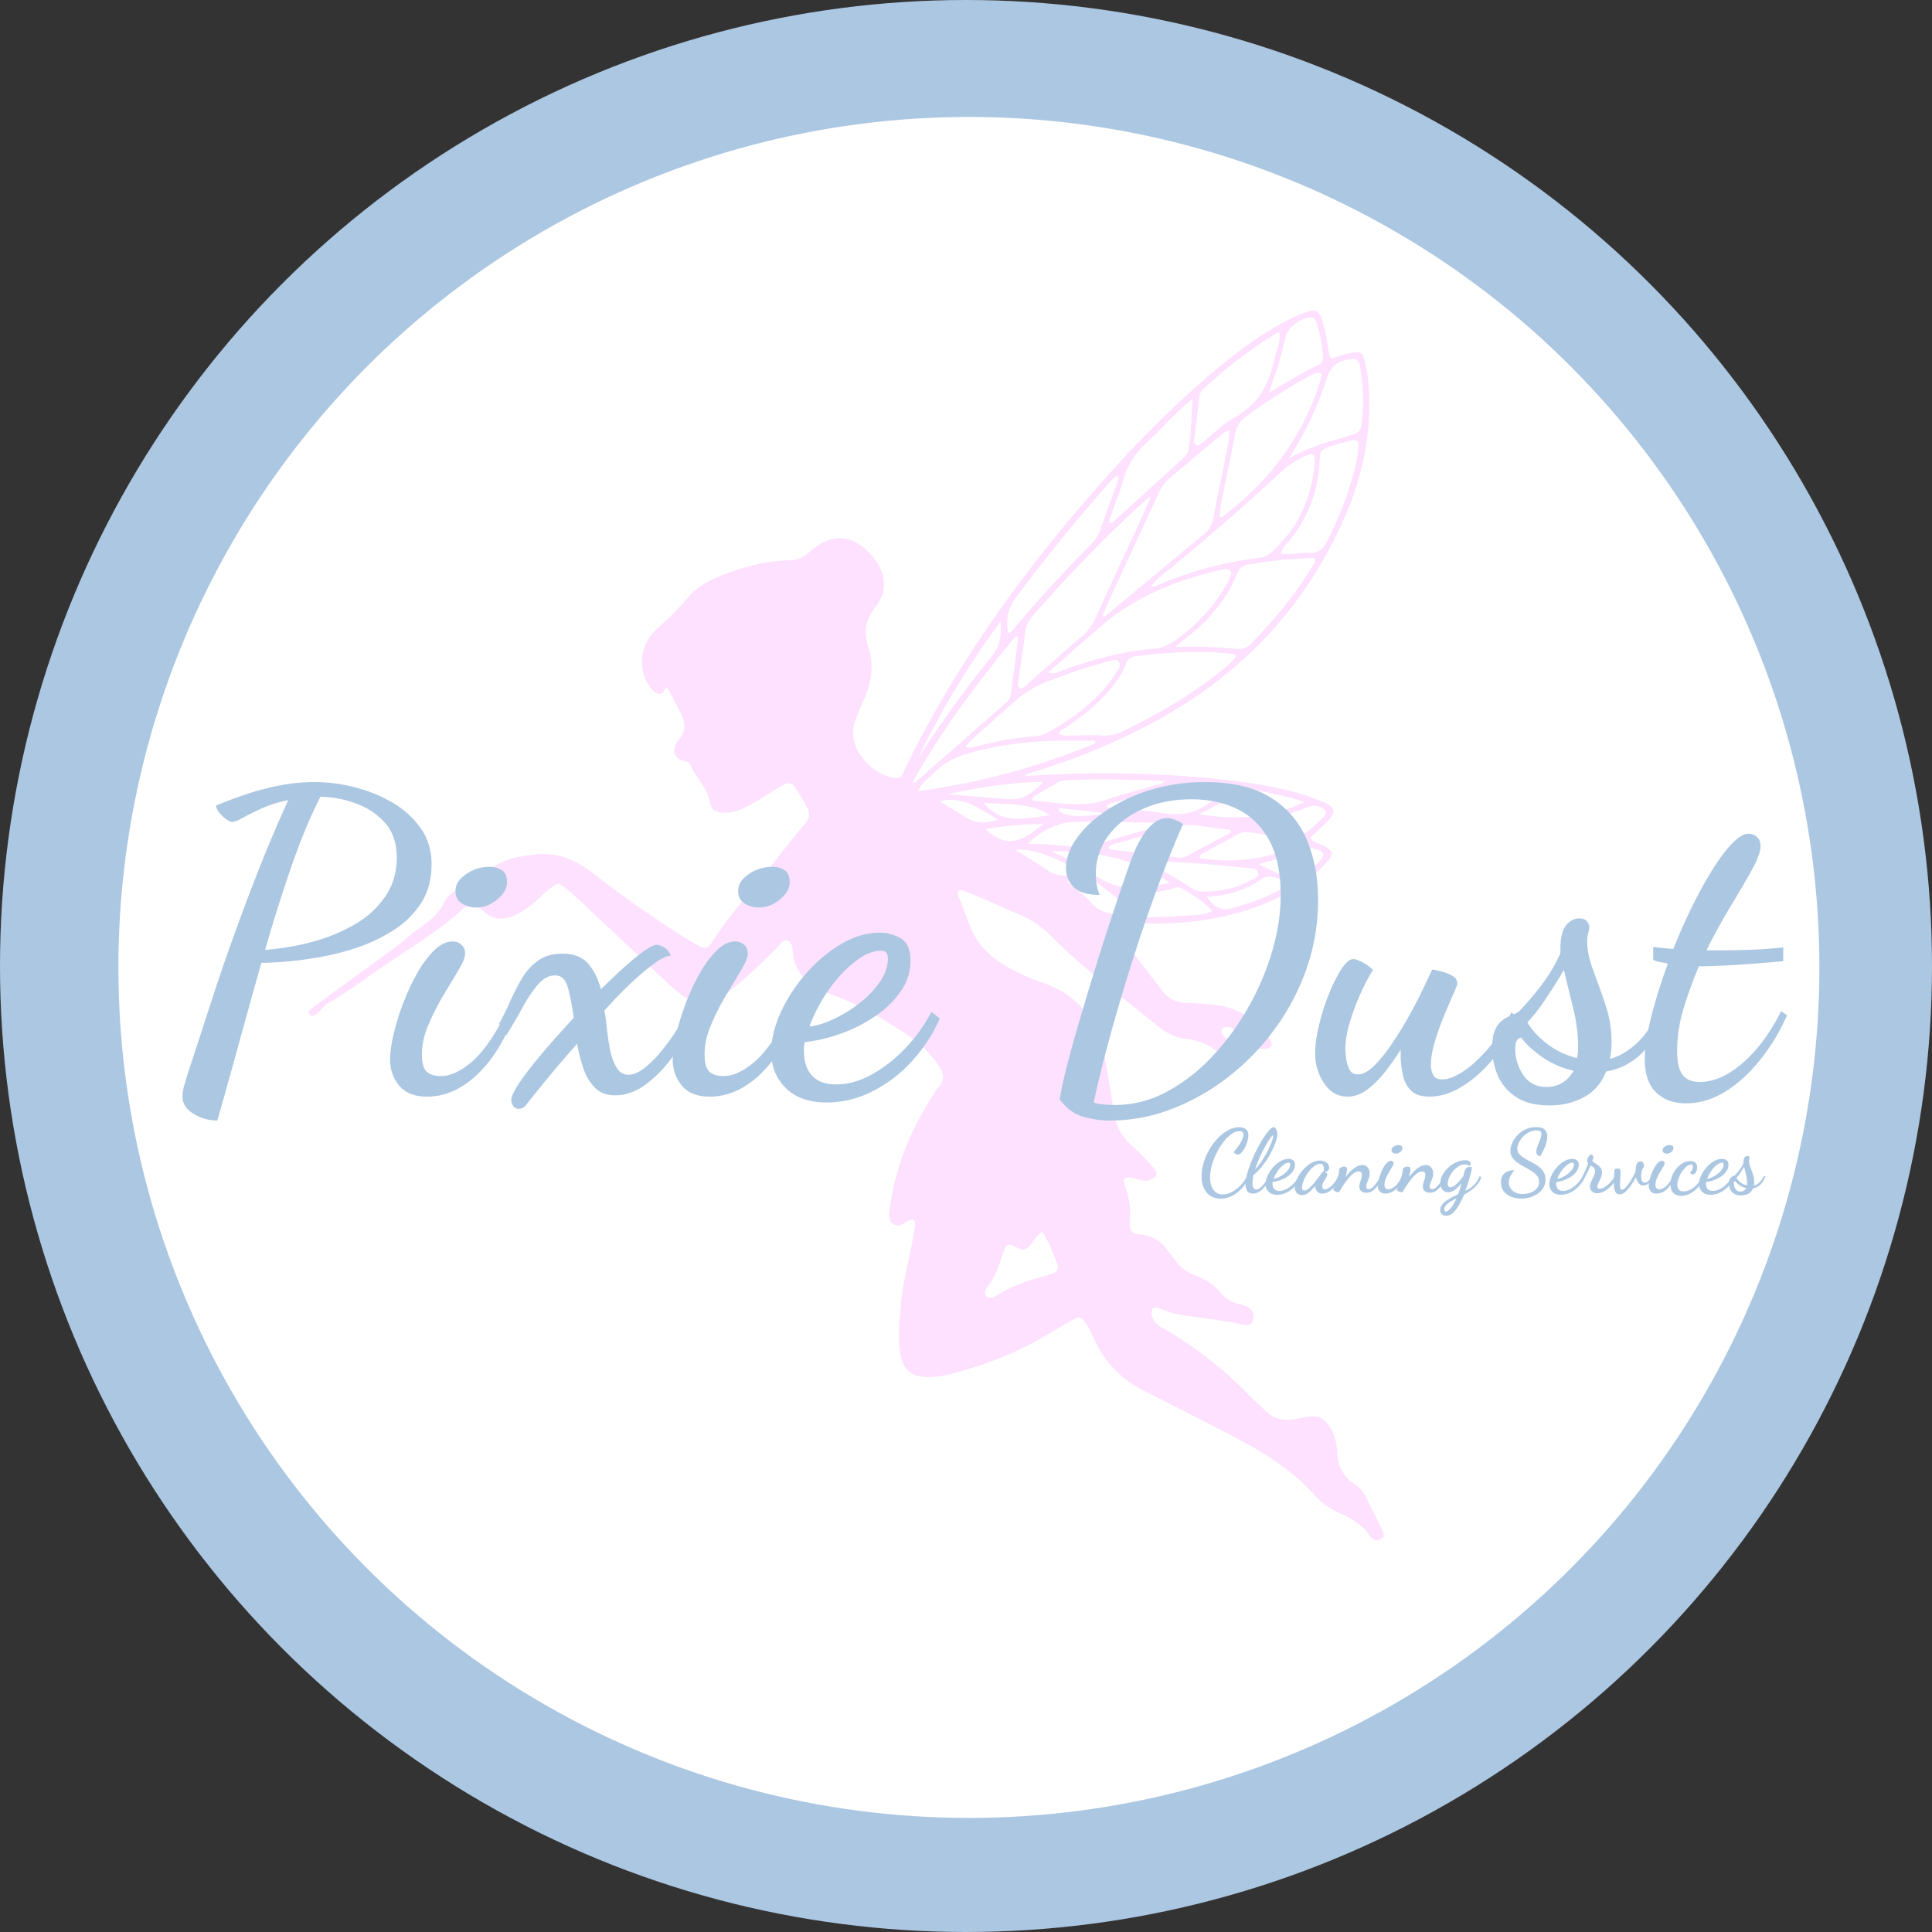 <svg id="Layer_7" data-name="Layer 7" xmlns="http://www.w3.org/2000/svg" viewBox="0 0 1852 1852"><rect x="0" y="0" width="1852" height="1852" fill="#333333" stroke="none"/><defs><style>.cls-1{fill:#acc7e2;}.cls-2{fill:#fff;}.cls-3{fill:#fde1ff;}</style></defs><circle class="cls-1" cx="926" cy="926" r="926"/><circle class="cls-2" cx="928.77" cy="927.38" r="815.27"/><path class="cls-3" d="M1411.31,1587.14c-4.86-10.24-10.08-20.32-15-30.57-2.49-5.28-5.74-9.72-10.7-12.89-11.09-7.1-16.51-17.24-17.14-30.43-.39-8.1-2.14-16.11-6.34-23.28-6-10.16-11.58-12.84-23.08-11-4,.63-8,1.55-12,2.19-9.72,1.63-18.54-.08-26-7-5.62-5.27-11.59-10.19-16.91-15.73a367.77,367.77,0,0,0-84.18-65.36c-4.43-2.51-7.82-5.76-9.13-10.81-.62-2.42-.86-5,.87-7,2-2.18,4.41-1,6.73-.19,4.94,1.79,9.81,4.15,14.92,5.07,21.13,3.82,42.63,5.36,63.62,10.22,4.3,1,9.35,1.36,10.81-4.69,1.28-5.32-.48-9.7-5.51-12.22a34,34,0,0,0-8-2.86,29.86,29.86,0,0,1-17.45-10.42c-6.89-8.59-15.82-13.74-25.84-17.44a38.21,38.21,0,0,1-17.92-14c-3.09-4.26-6.33-8.44-9.73-12.44-5.69-6.7-12.41-11.11-21.7-11.9-10.38-.87-12.82-3.77-11.94-14.14a71.6,71.6,0,0,0-4.23-31c-3.35-9.21-1.43-11.12,8-9.12,5.09,1.09,10,3.56,15.45,1.59,6.76-2.43,8.21-6.22,3.37-11.63a238,238,0,0,0-21.24-21.71c-10-8.77-15.19-19.53-17-32.53-2.38-16.86-5.25-33.64-8.15-50.41-6.18-35.68-25-60.56-60.11-72.83-15.22-5.32-30.12-12-43.46-21.56-11.54-8.24-20.36-18.46-25.48-31.74-3.51-9.07-7.09-18.12-10.46-27.25-.89-2.44-3.09-5-.42-8,2.48-.49,4.59.85,6.82,1.66,17.18,6.23,33.53,14.38,50.32,21.5a92.78,92.78,0,0,1,30.26,20c32,32.5,68.87,59.09,104,87.84,7.39,6,15.75,10.17,25.2,11.31,11.58,1.39,22.1,4.82,31,12.54a13.07,13.07,0,0,0,10,3.52c2.47-.24,5-.84,6.27-3.14,1.55-2.65-.45-4.58-2-6.39-2.89-3.39-5.9-6.69-8.85-10-1.39-1.55-2.6-3.31-1.23-5.41,1.55-2.26,4-2.78,6.47-2.39,4.64.7,6.41,4.69,8.38,8.14,5.46,9.52,14,13.07,24.45,13,8.49,0,10.81-3.5,5.8-10.45-13.13-18.11-30.39-30-53.29-32.06-9.27-.84-18.59-1.32-27.9-1.92a27.36,27.36,0,0,1-20.75-11.13q-25.2-32.73-50.29-65.57c-.14-.19.17-.77.37-1.54,16.38.77,32.77,2.8,49.31,2.4,38.54-.93,75.77-7.6,110.75-24.44,18.44-8.86,35.15-20.25,48.58-35.87,5.5-6.38,4.63-8.92-2.49-13.37-4.63-2.88-10.81-3.19-14.86-8.44,4.51-4.12,8.79-7.73,12.76-11.69,14-13.9,13.38-17.48-4.92-24.66-20.08-7.87-41.13-12.41-62.37-15.7-22.4-3.47-45-5.7-67.67-7.25a1057.27,1057.27,0,0,0-136-.72c-4.63.27-9.32.39-14.41.61,1.4-2.37,3.09-2.39,4.63-2.84a640.25,640.25,0,0,0,115.78-47.3c85-45.18,148-111,186.25-199.59,16.22-37.66,24.62-77.11,22.52-118.41a157.59,157.59,0,0,0-3.58-27.69c-2.5-10.66-4.4-11.86-15.31-9.27-5.82,1.39-11.53,3.32-17.23,5-2.24-2.94-2.32-5.79-2.77-8.57-1.23-7.19-2.32-14.43-4.1-21.48-4.53-17.81-6.57-18.84-23.17-12.11a160.74,160.74,0,0,0-16.42,7.89c-28,15.18-52.75,34.82-76.62,55.61-46.89,40.86-88.81,86.49-128.7,134.12C1065,674.87,1023,733,987.14,795.38c-12.13,21.09-23.7,42.47-34,64.52-1.78,3.82-3.18,7.19-8.64,6.61-20.35-2.13-48-28.26-38.19-54.72q3.57-9.69,7.84-19.1c7.49-16.45,10.61-33.84,5-50.91-5-15.3-3-26.83,7-39.71,11.64-15.13,9.66-31.36-1.71-46-18.34-23.6-40.25-25.88-62.46-5.81-5.53,5-11,7.39-18.37,7.53-20.48.39-40.16,5.25-59.28,12.25-14.55,5.34-28.85,11.86-38.92,24-9.35,11.32-19.91,21.19-30.69,31-14.58,13.32-16.88,37.32-5.74,53.36,2.32,3.34,4.91,6.45,9.22,7.44,4.49,1,4.29-5.22,8.25-5.73,4.52,8.67,8.9,16.89,13.13,25.2s4.47,16.31-1.94,23.8a21.9,21.9,0,0,0-2.67,4.06c-4.28,7.92-2.65,13,5.46,16.46,3,1.24,7,1.1,8.27,4.43,4.51,12.2,15.45,20.85,18,34.2,1.81,9.46,6,11.79,15.68,11.41,8.73-.35,16.65-3.52,24.06-7.82,9.47-5.48,18.63-11.5,28.08-17,8.81-5.1,10.44-4.81,15.95,3.2,3.66,5.33,6.55,11.18,9.82,16.77s2.32,10.44-2,15.44c-8.21,9.51-16,19.36-23.77,29.27C814.77,964.81,793.41,988.73,775,1015c-11.38,16.27-8.5,18.91-29,6.31a1016.35,1016.35,0,0,1-89.7-62.63c-17.6-13.64-35-21.68-57.86-18.76-13.13,1.68-25.59,3.31-36.88,10.49s-22.73,14.1-34,21.35c-5.45,3.52-11.82,7-14.48,12.73-6.17,13.13-17,20.76-28.2,28.73-6.18,4.4-11.58,10-17.86,14.56-26,18.74-51.79,37.67-77.65,56.54a52.8,52.8,0,0,0-4.75,3.81c-1.46,1.37-3.2,3-1.31,5.09,1.59,1.74,3.86,1.38,5.57.24a44.9,44.9,0,0,0,5.32-4.85c2.36-2.21,4.34-5.07,7.08-6.55,17.88-9.73,33.81-22.32,50.57-33.7,26.92-18.37,55.18-35.13,79.6-57.23,4.29-3.86,8.65-3.86,13.27-.85a41.26,41.26,0,0,1,5.9,4.28c9.42,8.84,19.81,8,30.46,3a74.49,74.49,0,0,0,19-13c4.16-3.86,8.35-7.72,12.74-11.28,8.58-7,8.88-7,17.42.09,3.74,3.09,7.45,6.26,11,9.58q38.14,35.76,76.23,71.61c8,7.5,15.84,15.13,24.77,21.52,11.58,8.27,23.33,8.38,35.13.63,4.06-2.67,7.93-5.63,11.78-8.61,14.77-11.46,27.71-24.93,41.21-37.8,3.34-3.19,6-9.49,11.12-7.92,4.93,1.54,4.72,8,5.26,12.72,1.84,16.15,11.52,26.32,25,33.65a86.19,86.19,0,0,0,12.2,5.4c23.51,8.29,44.79,21,65.72,34.07,14.52,9.08,27.56,19.92,37,34.61,4.39,6.82,6.06,13-.15,19.69-2.72,2.93-4.64,6.63-6.83,10-21,32.91-35.16,68.39-40.23,107.28-.68,5.22-1.73,11,3.64,14.36,4.4,2.8,8.54.19,12.36-2.32a16.81,16.81,0,0,1,2.07-1.26c4.26-2,6.46,0,6.18,4.11-.3,4.81-1.43,9.58-2.26,14.36-3.61,20.76-9.58,41.12-11.24,62.18-1.23,15.7-3.35,31.5-.67,47.27,2.62,15.36,11.31,22.32,26.92,22.28a86.89,86.89,0,0,0,21.63-3c31.93-8.34,62.55-19.92,91-36.83,8.37-5,16.67-10,25.2-14.72,7.33-4,9.33-3.46,13.72,3.79a170,170,0,0,1,8.35,16.22c10,21.39,25.8,37.06,46.81,47.64q34.2,17.25,68.25,34.75c34.66,17.8,69.18,35.76,95.7,65.6a65.13,65.13,0,0,0,22.46,16.41c12.09,5.28,23.11,11.73,30.65,23,2.71,4,6.65,4.63,10.61,2C1414.72,1593.34,1412.66,1589.93,1411.31,1587.14Zm-380-671.81c19.2-2.88,36.5-4.7,55.31-4.78-21.7,17.93-35,23.43-55.31,4.78Zm83-6.58c25.48-1,50.88.17,76.31.57,2.32,0,4.83-.46,6.79,1.54-1.33,3.23-4.63,3-7.09,3.73-19.37,5.75-38.8,11.32-58.21,16.89-2.32.67-4.77,1.61-7.1,1.45-17.22-1.15-34.35-3.35-52.87-3.4C1083.51,917.25,1100.83,909.23,1114.33,908.75Zm-12.6-13.29c8.57.84,17.14,1.55,25.7,2.57,8.39,1,16.77,2.16,25.16,3.26-16.83-1.09-34.76,6.11-51-3,.07-1,.13-1.92.19-2.88Zm78.87,49.59c12.58-.14,24.85,1.8,37.22,2.37,21,1,42,3.09,62.91,5.15,4.43.44,11.34-.51,12,5.41.48,4.58-6,5.78-9.79,7.81-12.77,6.86-26.62,9.43-41,9.57-4.48,0-8.92-.41-12.81-3A338.74,338.74,0,0,0,1180.6,945.05ZM1208,966.91c-24.87,5.76-49.3,9.46-71.82-7.37-12.36-9.22-26.36-15.68-41.53-22.78,41.44-.34,79.52,6.47,113.35,30.18Zm28.73-23.57c-.4-4.3,3.09-4.68,5.22-5.87,9.83-5.56,19.79-10.89,29.72-16.28,2.85-1.55,5.77-3.09,9.11-2.85,17.77,1.22,34.76,5.81,51.61,12-30.8,14.14-62.56,18.24-95.66,13Zm-13.77-1.54c-3,1.54-6.34,1-9.56.66q-30.12-3.56-60.24-7.16c-1.49-.18-3.26-.18-3.86-2.32,1.84-3.09,5.4-3.09,8.29-3.93,16.28-4.82,32.71-9.17,48.91-14.26a66.35,66.35,0,0,1,31.09-2.38c9.38,1.55,18.84,2.53,28.27,3.77l.51,2.64c-14.45,7.74-28.89,15.47-43.41,23Zm-193.49-51.5c22.07,1.75,44.11-.71,63.63,11.87-21.89,2.41-44.65,10.57-63.63-11.81Zm62.66,65.36c-10.39-6.82-21-13.31-32.18-20.36,14.34-2.37,47.31,9.75,61.41,22.33-10.38,3-19.88,4.25-29.23-1.91Zm77.22,42.22c-13-.87-26.38.13-36.81-11.78-6.53-7.42-14.8-13.31-22.9-20.44,5.86-1.49,10.87-2.62,15.79-4,3.09-.88,5.59.08,7.91,1.76,12.36,9,25,17.76,35.26,29.21,1,1.25,2,2.56.74,5.36Zm61.72.06c-13.72,1-27.48,1.44-41.22,2.1-4.19.2-8-.42-11.08-3.72-5.5-5.89-11.13-11.67-16.56-17.34.94-3.22,3.21-2.39,5-2.32,14.63.54,29.14-.12,43.34-4.17,2.74-.77,5.69-1.92,8.29-.47,10.47,5.84,20.47,12.35,29.84,21.7-6.5,3.58-12.22,3.85-17.65,4.29Zm85.67-26.1c-5.32,2.89-10.68,5.75-16.22,8.18-10,4.39-20.53,7.32-30.89,10.81-10.89,3.67-18.73.47-26.18-10.39,20.65-1.3,38.09-6.78,53.71-17.82,5.11-3.61,17.3-.6,20.93,4.28,1.68,2.27.45,4-1.36,5Zm32.71-36.78c6.59,2.55,7.3,5.12,2.62,10.51-5.6,6.45-12.47,11.47-19.36,16.43-3.67,2.65-7.31,2.62-11.35.63-8.94-4.42-18-8.57-28.66-13.59,17-4.64,32.51-8.5,47.29-14.78,3.14-1.27,6.39-.31,9.44.86Zm1-41.21c8.07,2.9,9.27,5.89,3.19,11.69-17.82,17-19.64,20-44.26,9.69-4.76-2-9.48-4.14-16.07-7A282.1,282.1,0,0,0,1341.05,894a12.84,12.84,0,0,1,9.37-.07Zm-65.19-16.36c16.9,2.78,33.7,6.08,52,11.93-33.58,16.09-66.73,17.16-101.26,11.89,14.45-7.72,28.85-15.51,43.38-23.09A10.09,10.09,0,0,1,1285.24,877.49Zm-48.56-5.76c10.76.77,21.4,1.89,34.57,3.77-9.81,7.34-19.1,10.39-26.76,15.88-13.38,9.63-27.57,11.33-43.52,8.66-15.07-2.53-30.49-2.92-45.75-4.43-2.61-.25-5.61.33-7.85-2,1.55-3.09,4.71-2.8,7.21-3.54,15.87-4.69,31.94-8.74,47.65-13.9a88,88,0,0,1,34.43-4.41Zm-125.11-3.19c23.42-1.31,46.82-.58,70.23-.06,6.83.16,13.64.58,21.63.93-2.92,3.13-6.18,3.09-9,3.86-15.45,4.63-31.24,8.43-46.46,13.79-23.94,8.45-47.6,2.91-71.38,1.18l-.56-3.09L1099.88,871c3.56-2.15,7.61-2.21,11.65-2.44Zm-25.1,1.6c-8,9.57-20.25,17.19-29.28,16.71-20.75-1.1-41.46-3.15-62.18-4.81C1024.9,875.37,1054.87,870.7,1086.47,870.14Zm173.17-108.51c-29.61,24.21-62.32,43.42-96.7,60a39.31,39.31,0,0,1-21,4.13c-8.82-.77-17.76-.05-26.65.06-4.42.06-8.87.58-13.23-1.21-.63-4,3-4.25,5-5.64,17-11.77,33.56-24.06,46.19-40.78,4.87-6.45,10-12.82,12.41-20.7,1.54-5.06,4.71-7.2,9.56-7.79,31-3.76,61.93-5.84,93-2.16.77.09,1.47.62,3.57,1.54-3.37,5.72-7.89,9.13-12.18,12.62Zm-65.35-79c-1,.44-2.21.35-4.73.7,3.66-5.7,8.1-9,12.36-12.47q57.64-46.71,112-97.21a86.59,86.59,0,0,1,24.28-16c6.88-3,9.13-1.87,8.59,5.72a133,133,0,0,1-17.34,57.68c-5.94,10.24-13.69,19-22.14,27.33a23.09,23.09,0,0,1-13.74,7c-34.42,4.31-67.58,13.07-99.26,27.26Zm72-10.47a52.92,52.92,0,0,1-5.13,10.93,168,168,0,0,1-47.57,51.16c-6,4.22-12.42,7.58-20,8.18-32.14,2.6-62.8,11.23-92.86,22.46-2.2.81-4.39,2.12-9.27.38,10-8.88,19-16.87,28-24.8,7-6.14,14.1-12.13,21.06-18.27,33.43-29.4,73.37-45.19,116-55.14a30.89,30.89,0,0,1,4.77-.82c4.27-.3,6.26,2,5,5.94ZM1262.15,555c-4,20.65-8.55,41.2-12.41,61.88-1.19,6.36-3.74,11.39-8.64,15.45Q1193,672.26,1145,712.24l-1.89-1.19c4.64-10.24,9.2-20.53,13.91-30.75,13.24-28.67,26.62-57.28,39.75-86A44.57,44.57,0,0,1,1209,578c15.3-12.64,30.34-25.58,45.57-38.34,2.72-2.32,5.33-4.87,10.14-6.41.64,7.92-1.17,14.87-2.51,21.77Zm-90.43,82.1c-11.67,25.36-23.5,50.63-35,76a48.64,48.64,0,0,1-12.79,17.35c-17.17,14.77-34,29.89-51.15,44.71-2.57,2.22-4.7,5.73-9,5.13-2.37-2.63-1-5.49-.67-8.14,2-15.25,4.32-30.45,6.33-45.69a25.86,25.86,0,0,1,6.09-14.19,1332.73,1332.73,0,0,1,111.8-114.55c.24-.22.77-.14,2.48-.38C1183.62,611.05,1177.73,624.1,1171.72,637.1ZM1091,773.84c18.94-7.16,37.91-14.18,57.63-18.87,3.33-.78,7.56-3.42,10.19,0,3,3.86-.55,7.72-2.63,11-7.86,12.41-18,22.85-29.07,32.44-10.44,9-22,16.45-34,23.27-3.86,2.23-7.92,4.24-12.46,4.53-21.5,1.41-42.47,5.85-63.26,11.12-1.07.27-2.32-.06-5.77-.2,7.93-10.7,17.84-16.54,25.72-24.47,6-6,12.78-11.18,19-17A105.75,105.75,0,0,1,1091,773.84ZM1344.59,663.7c-16.35,27.18-36.79,51.1-58.66,73.92-4.29,4.47-8.75,5.63-15.08,5a410.69,410.69,0,0,0-58.16-1.67c11.07-8.87,20.08-15.5,28-23.52,13.13-13.42,24.18-28.26,31.2-45.77,2.15-5.34,5-8.78,11-9.75a471.44,471.44,0,0,1,63.47-6.39c2.23,3.82-.41,5.93-1.74,8.14Zm35.82-76.64c-5.46,17.86-13.08,34.88-21.23,51.67-3.94,8.1-9.13,12.81-18.86,12-8.29-.72-16.68,2.51-25.89.48,1.61-6.33,5.49-8.95,8.25-12.36,18-22.13,27.34-47.54,28.83-75.89.55-10.26,1-11.2,11.16-14.51,5.4-1.76,10.81-3.4,16.32-4.82,8.74-2.27,10.45-.86,9.58,7.93-1.21,12.19-4.6,23.91-8.16,35.53Zm-23.51-99.4c.37-1.16.86-2.27,1.23-3.43,3.94-12.7,10.54-17.83,23.94-19.3,4.59-.51,7,1.19,7.8,5.4a177.4,177.4,0,0,1,1.74,58c-.62,4.52-3,7.3-7.36,8.59-5.83,1.7-11.58,3.71-17.41,5.33a204.6,204.6,0,0,0-44.32,17.51c14-22.91,26.19-46.52,34.38-72.07Zm-3.94-5.57a69,69,0,0,1-3,10.46c-15.29,44.87-41.7,82-77.91,112.42q-6.94,5.82-13.9,11.58c-.2.16-.77-.07-2.25-.27-.15-7.09,1.42-14.09,2.8-21,3.86-19.45,8.16-38.81,11.82-58.29,1.27-6.75,3.86-11.9,9.46-16.13a483.12,483.12,0,0,1,62.39-39.94,42.82,42.82,0,0,1,5.47-2.61c3.48-1.27,5.79-.18,5.1,3.83Zm-33.35-40.25c2.32-8.12,15.72-17.47,23.94-16.73,3,.27,4.13,2.27,4.92,4.63,3.7,10.75,5.41,21.9,6.4,33.17a6.84,6.84,0,0,1-3.76,7.06c-15.75,7.88-30.9,16.86-48.16,27.24,2.55-7.67,4.13-13,6.08-18.14,4.57-12.14,7-24.83,10.58-37.23Zm-79.87,52a428.34,428.34,0,0,1,73-55.21c1.87,10.55-2.88,17.34-3.94,24.71a44.41,44.41,0,0,1-1.22,4.7c-5.59,22.83-16.21,41.45-38.15,53.2-11.21,6-20.35,15.88-30.45,23.94-1.55,1.22-3.09,3.13-5.3,2.25-2.8-1.13-2.5-3.94-2.23-6.27q2.43-20.49,5.09-40.93a10.49,10.49,0,0,1,3.18-6.39Zm-53.67,50.81c10.38-9.6,20.08-19.95,30.12-29.84,3.68-3.6,7.72-6.85,13.81-12.22-1.85,18.23-1.39,33.78-4.08,49.17-.59,3.38-2.56,5.8-5,8l-68.13,62c-.46.42-1.47.24-2.31.35-1.55-2.93.25-5.4,1.15-7.95,3.87-11.05,8.5-21.88,11.67-33.13,4.11-14.53,11.83-26.26,22.79-36.41Zm-126.4,149.78c28.4-38,58.15-74.91,89.7-110.32,2.39-2.68,4.48-5.75,8.41-7.52,2,2.8.31,5.34-.55,7.73-5,14.11-10.19,28.18-15.24,42.3A43.58,43.58,0,0,1,1131.88,643c-25.88,26.25-51,53.28-74.51,81.73-1,1.19-1.87,2.69-4.54,2.22C1051.15,715.39,1051.85,704.92,1059.67,694.44Zm-14,22c.85,11.88.3,22.64-7.86,32.68a1122.51,1122.51,0,0,0-71.17,98.3A812.86,812.86,0,0,1,1045.66,716.46ZM961,871c28.65-50.89,62.91-96.58,99.44-140.67l2.27,1.11q-3.6,27.58-7.22,55.17c-.45,3.4-2.42,5.91-4.93,8.11q-43.37,38-86.76,76.07C963.52,870.91,963,870.81,961,871ZM966.5,879c4.09-8.93,10.42-12.25,15-17.08,10-10.55,22.34-16.22,36.56-20,32.84-8.78,66.1-11.84,99.89-11.3,6,.1,12.06,0,18.1,0l.77,2.4A665.25,665.25,0,0,1,966.5,879Zm44.79,24.62c-7.56-5-15.49-9.52-24.27-14.87,22.82-5.71,37.9,7.25,56.43,17.62-12.89,4.27-22.73,3.56-32.18-2.75Zm84.4,437.65a90.77,90.77,0,0,1-9.16,3.14c-14.58,3.66-28.58,8.73-41.65,16.22-3.86,2.21-9.1,6.55-13,2.25-3.42-3.82,1.29-8.23,3.63-11.76,5.64-8.56,9-18,12.07-27.68,3.39-10.75,4.52-11.58,14.06-6.69,5.41,2.76,8.83,1.94,12.51-2.54,3.28-4,5.65-8.85,11.43-12.61,6.82,9.7,10.18,20.07,14.31,30.11,1.88,4.65.42,7.84-4.25,9.56Z" transform="translate(-86.56 -120.69)"/><path class="cls-1" d="M294.86,1194.82a43.27,43.27,0,0,1-22.71-6.43q-10.65-6.44-10.65-16.48a39.16,39.16,0,0,1,1.81-11.26q1.8-6,3.41-11.25Q279.18,1111.21,290,1078T312,1014.12q11.06-30.75,23.32-61.7t27.53-64.73a123,123,0,0,0-26.13,8.25q-10.85,5-17.69,8.84c-4.56,2.55-7.9,3.82-10.05,3.82q-2,0-5.82-2.82a33,33,0,0,1-6.64-6.43c-1.88-2.41-2.81-4.55-2.81-6.43q11.25-4.83,26.33-10A258.24,258.24,0,0,1,352.75,874a175.5,175.5,0,0,1,35.38-3.62,156.24,156.24,0,0,1,38.59,5,138.67,138.67,0,0,1,36.38,14.88A85.13,85.13,0,0,1,490,914.83q10.24,14.68,10.25,34.37,0,21.31-9.65,36.58a84.84,84.84,0,0,1-25.53,25.73,154.42,154.42,0,0,1-34.37,16.88A236.13,236.13,0,0,1,394,1038q-18.3,3.23-32.77,4.42t-21.7,1.21h-2.42q-11.25,39.8-22.11,79.4T294.86,1194.82Zm45.83-163.61a239.75,239.75,0,0,0,45-7.64,166.25,166.25,0,0,0,40.8-16.68,89.8,89.8,0,0,0,29.35-26.74q11-16.06,11.05-37.38,0-20.1-10.65-32.56a66.92,66.92,0,0,0-27.34-18.9,103.5,103.5,0,0,0-35.17-6.83Q379.29,912.62,366,951T340.69,1031.21Z" transform="translate(-86.56 -120.69)"/><path class="cls-1" d="M495.87,1171.91q-17.7,0-26.54-10.45t-8.84-25.33q0-9.24,3.22-23.32a228,228,0,0,1,9-29.54,213.64,213.64,0,0,1,13.47-29.15,97.14,97.14,0,0,1,16.48-22.31q8.83-8.64,17.69-8.64a12.78,12.78,0,0,1,8.44,3q3.61,3,3.62,8.65,0,5.22-6.23,15.67t-14.48,24.12A226.38,226.38,0,0,0,497.27,1103Q491,1117.64,491,1130.9q0,12.87,4.62,17.09t13.47,4.22q13.67,0,29.75-13.67t33.37-47.84l6,6.44q-14.09,35.37-35.78,55.07T495.87,1171.91Zm47.43-181.3a26,26,0,0,1-13.87-3.82q-6.24-3.82-6.23-11.86,0-9.64,10.45-16.48a39.12,39.12,0,0,1,21.71-6.84,22.3,22.3,0,0,1,12.26,3.22q5,3.23,5,11.66t-9.25,16.28Q554.15,990.6,543.3,990.61Z" transform="translate(-86.56 -120.69)"/><path class="cls-1" d="M583.9,1183.57a6.05,6.05,0,0,1-5.43-2.82,9.88,9.88,0,0,1-1.81-5.22q0-5.64,8.44-17.89t22.11-28.34q13.66-16.08,29.35-33-2.82-19.69-6-30.15t-12.06-10.45q-8.85,0-16.48,9a133.8,133.8,0,0,0-14.88,22.31q-7.23,13.26-15.27,26.13L565,1102q5.63-10.05,10.66-21.51a197.2,197.2,0,0,1,11.25-21.91,56,56,0,0,1,15.48-17.08q9.24-6.63,23.32-6.63,16.06,0,24.32,9.24T662.69,1069q18.09-18.09,33-30.35t20.51-12.27q2.4,0,6.83,2.42a14,14,0,0,1,6.43,8q-5.22,0-15.07,7a226.32,226.32,0,0,0-22.51,18.9q-12.68,11.85-25.93,26.73a151.84,151.84,0,0,1,2.21,15.68q1,10,3,20.7a56.2,56.2,0,0,0,6.23,17.89q4.23,7.23,11.46,7.23,6.82,0,14.87-6a94.74,94.74,0,0,0,15.88-15.47,208.06,208.06,0,0,0,14.48-19.7,168.42,168.42,0,0,0,10.65-18.69l6.43,6a158.3,158.3,0,0,1-18.69,35,121.84,121.84,0,0,1-26.33,27.74q-14.48,10.85-29.75,10.85-12.47,0-19.7-7.43a48.79,48.79,0,0,1-11-18.7,145.57,145.57,0,0,1-5.83-23.31q-16.1,18.09-29.15,34T590.73,1180A8.43,8.43,0,0,1,583.9,1183.57Z" transform="translate(-86.56 -120.69)"/><path class="cls-1" d="M766.81,1171.91q-17.7,0-26.54-10.45t-8.84-25.33q0-9.24,3.22-23.32a228,228,0,0,1,9-29.54,213.64,213.64,0,0,1,13.47-29.15,97.44,97.44,0,0,1,16.48-22.31q8.83-8.64,17.69-8.64a12.78,12.78,0,0,1,8.44,3q3.62,3,3.62,8.65,0,5.22-6.23,15.67t-14.48,24.12A226.38,226.38,0,0,0,768.21,1103Q762,1117.64,762,1130.9q0,12.87,4.62,17.09t13.47,4.22q13.66,0,29.75-13.67t33.37-47.84l6,6.44q-14.07,35.37-35.77,55.07T766.81,1171.91Zm47.43-181.3a26,26,0,0,1-13.87-3.82q-6.24-3.82-6.23-11.86,0-9.64,10.45-16.48a39.12,39.12,0,0,1,21.71-6.84,22.3,22.3,0,0,1,12.26,3.22q5,3.23,5,11.66t-9.25,16.28Q825.08,990.6,814.24,990.61Z" transform="translate(-86.56 -120.69)"/><path class="cls-1" d="M879.36,1177.54q-25.73,0-39.6-13.87t-13.87-34.78q0-17.69,9.05-37.58a152.71,152.71,0,0,1,24.32-37.39A136.72,136.72,0,0,1,893,1025.58q18.48-10.86,37-10.85a39.43,39.43,0,0,1,19.9,5.42q9.45,5.43,9.45,21.51a50.44,50.44,0,0,1-8.85,28.54,90.55,90.55,0,0,1-23.71,23.72A143.68,143.68,0,0,1,894,1111a151.3,151.3,0,0,1-36,8.64,24.81,24.81,0,0,0-.6,3.42,57.3,57.3,0,0,0-.2,5.82,69.44,69.44,0,0,0,.6,7,32.55,32.55,0,0,0,3.42,10.65,24.29,24.29,0,0,0,9.25,9.65q6.42,4,17.68,4,16.89,0,34-9.45a136,136,0,0,0,32.16-25.12,150.41,150.41,0,0,0,25.13-35l8,6.44a151.41,151.41,0,0,1-27.94,42.21,130.16,130.16,0,0,1-37.79,28.14A96.28,96.28,0,0,1,879.36,1177.54Zm-16.88-72.77q10.44-1.2,23.31-7.23a129.52,129.52,0,0,0,24.73-15.28A92.38,92.38,0,0,0,930,1062q7.63-11.06,7.64-22.31,0-4.43-1.61-6t-5.22-1.61q-9.26,0-19.3,6.64a104.59,104.59,0,0,0-19.7,17.28,145.34,145.34,0,0,0-17.28,23.52A143.49,143.49,0,0,0,862.48,1104.77Z" transform="translate(-86.56 -120.69)"/><path class="cls-1" d="M1151.11,1194.82a92,92,0,0,1-26.74-3.82q-12.66-3.82-21.91-16.28,1.21-9.65,5.83-28.14t11.46-42q6.82-23.5,14.47-48.44t15.08-47.63q7.42-22.71,13.26-39.8t8.65-24.73q1.2-3.21,4-9.64a94.06,94.06,0,0,1,7.24-13.27,47.36,47.36,0,0,1,10.25-11.46,20,20,0,0,1,12.67-4.62q6.82,0,15.27,5.63-12.47,28.14-25.12,62.51t-24.12,70.75q-11.46,36.39-20.91,70.75T1135,1177.54a38.47,38.47,0,0,0,9,1.81,108.09,108.09,0,0,0,11.06.6,104.4,104.4,0,0,0,49.84-12.66,170.16,170.16,0,0,0,43.62-33.77,242.46,242.46,0,0,0,34.77-47.44,253.66,253.66,0,0,0,22.92-54.07q8-27.74,8-53.06,0-32.57-11.06-52.86t-30.35-29.75q-19.29-9.45-44.22-9.45-26.13,0-47,9.45t-32.77,25.73A61.56,61.56,0,0,0,1137,959.25a59.47,59.47,0,0,0,.8,9.45,43.08,43.08,0,0,0,2.81,9.85q-17.28,0-24.72-7.44a24.87,24.87,0,0,1-7.44-18.29q0-14.07,10.25-28.54t28.55-26.74a160.84,160.84,0,0,1,42.41-19.69,176.5,176.5,0,0,1,52.26-7.44q39.39,0,63.11,15.07a86.7,86.7,0,0,1,34.37,40.61q10.65,25.53,10.65,56.88a198.56,198.56,0,0,1-11,66.13,221,221,0,0,1-30.55,58.09,230.43,230.43,0,0,1-45,46.23,210.54,210.54,0,0,1-54.27,30.55A163.38,163.38,0,0,1,1151.11,1194.82Z" transform="translate(-86.56 -120.69)"/><path class="cls-1" d="M1378.24,1171.91q-13.68,0-22.31-12.66a50.43,50.43,0,0,1-8.65-29.15q0-11.25,3.62-26.53a207,207,0,0,1,9.45-29.75,142.87,142.87,0,0,1,12.06-24.12q6.22-9.65,11.46-9.65,2.81,0,8.64,3a41.37,41.37,0,0,1,10.25,7.43q-4.42,6.43-10.65,19.7a230.26,230.26,0,0,0-11.06,28.54q-4.82,15.29-4.82,27.74c0,1.08.2,3.62.6,7.64a34.86,34.86,0,0,0,3,11.26q2.4,5.22,8.44,5.22,6.82,0,14.67-7.43a124.24,124.24,0,0,0,16.08-19.3q8.24-11.85,16.08-25.53t14.07-26.53q6.22-12.86,10.25-21.71a64.62,64.62,0,0,1,9.45,2,42.58,42.58,0,0,1,10.25,4.22,8.21,8.21,0,0,1,4.42,7.44q0,1.2-3.82,9.85t-8.84,20.7a255.41,255.41,0,0,0-8.84,24.73q-3.84,12.66-3.82,22.31a20.89,20.89,0,0,0,2.21,9.85q2.21,4.21,8.64,4.22,8.45,0,20.1-7.64t24.12-22.11a156.54,156.54,0,0,0,22.11-34.57l6,4.82a152.77,152.77,0,0,1-22.91,39q-14.08,17.3-30.15,27.14t-31.36,9.85q-11.67,0-17.49-5.43a27.07,27.07,0,0,1-7.84-14.07,96.49,96.49,0,0,1-2.41-17.49v-8a249.84,249.84,0,0,1-14.87,21.11,94.18,94.18,0,0,1-17.09,17.08Q1388.29,1171.91,1378.24,1171.91Z" transform="translate(-86.56 -120.69)"/><path class="cls-1" d="M1572,1180.35q-20.1,0-32.36-8.24a46.1,46.1,0,0,1-17.49-20.9,67.5,67.5,0,0,1-5.22-25.93q0-11.65,3.21-18.09a22.8,22.8,0,0,1,8-9.45,52.46,52.46,0,0,1,9-4.62,17.84,17.84,0,0,0,6.23-3.62,292.89,292.89,0,0,0,20.7-24.32,155.44,155.44,0,0,0,18.29-30.76v-4q0-16.07,5.43-22.71t12.66-6.63c3.22,0,5.56.8,7,2.41a10,10,0,0,1,2.61,5.63,19.59,19.59,0,0,1-1,5.63,30.4,30.4,0,0,0-1,8.84q0,12.06,5.83,27.54t11.66,32.76a110.22,110.22,0,0,1,5.83,35.38q0,4.82-.41,8.84a66.76,66.76,0,0,1-1.2,7.64q12.45-3.21,24.52-13.87t22.91-31.56l4.83,3.62q-7.65,22.92-22.11,36.78a62.73,62.73,0,0,1-33.77,17.09q-6.43,16.49-21.1,24.52T1572,1180.35Zm-2.81-17.69a28.84,28.84,0,0,0,14.87-4,28.51,28.51,0,0,0,10.85-11.66,82.1,82.1,0,0,1-29.74-12.86q-13.28-9.24-20.51-18.89-5.62,1.2-5.62,10.85a44.67,44.67,0,0,0,7.63,24.92Q1554.3,1162.67,1569.19,1162.66Zm28.94-27.74a30.11,30.11,0,0,0,1-6.63q.21-3.81.21-5.83a162,162,0,0,0-4.83-35.78q-4.42-17.68-8.84-36.18-7.25,12.46-16.89,26.94a172.41,172.41,0,0,1-18.09,23.31q6.43,10.86,18.9,20.51A76,76,0,0,0,1598.13,1134.92Z" transform="translate(-86.56 -120.69)"/><path class="cls-1" d="M1702.65,1178.34q-17.7,0-28.54-10.45t-10.86-31.76q0-16.49,6.23-41a509.83,509.83,0,0,1,15.88-50.66,57.39,57.39,0,0,0-6.63-1.4,29.69,29.69,0,0,1-7.44-2.21v-12.47c4.29.54,7.84.95,10.66,1.21s5.69.54,8.64.8q8.45-21.3,18.29-41.2a400.49,400.49,0,0,1,19.7-35.58q9.84-15.68,18.69-24.72t15.68-9a11.8,11.8,0,0,1,7.64,3q3.62,3,3.62,8.64,0,8.06-8.25,22.92t-20.3,34.77q-12.06,19.9-23.31,42.41h12.46q17.68,0,32-.6t29.14-2.21v13.26q-22.11,2-40.6,3.22t-35.37,1.61h-4.83a380.46,380.46,0,0,0-14.67,40.4,139.6,139.6,0,0,0-6.23,40.4q0,16.49,5.22,23.31t16.49,6.84q20.08,0,41.2-18.29t36.78-49.65l5.63,4a192,192,0,0,1-25.93,43q-15.48,19.3-33.56,30.36T1702.65,1178.34Z" transform="translate(-86.56 -120.69)"/><g id="Layer_8" data-name="Layer 8"><path class="cls-1" d="M1256.82,1269.68a17.25,17.25,0,0,1-10.57-3.06,17.69,17.69,0,0,1-6-7.89,27.08,27.08,0,0,1-1.91-10,46.33,46.33,0,0,1,2-13.45,59.36,59.36,0,0,1,13.84-23.72,38.84,38.84,0,0,1,9.8-7.52,22.17,22.17,0,0,1,10.4-2.75,10.87,10.87,0,0,1,6.28,1.74c1.7,1.16,2.54,3.15,2.54,6a20.84,20.84,0,0,1-.89,5.69,33.79,33.79,0,0,1-2.37,6.07,18.45,18.45,0,0,1-3.36,4.79,5.41,5.41,0,0,1-3.82,1.87,3.32,3.32,0,0,1-1.78-.6,5.22,5.22,0,0,1-1.7-2c.85-1,1.81-2.14,2.89-3.52s2.09-2.86,3.06-4.42a31.8,31.8,0,0,0,2.37-4.58,10.63,10.63,0,0,0,.94-4,3.4,3.4,0,0,0-.85-2.42,4,4,0,0,0-3-.89,13.34,13.34,0,0,0-7.69,2.8,36.52,36.52,0,0,0-7.59,7.51,63.75,63.75,0,0,0-6.58,10.53,64.92,64.92,0,0,0-4.63,12,43.94,43.94,0,0,0-1.69,11.67,24.5,24.5,0,0,0,1.23,7.77,13.25,13.25,0,0,0,3.94,6,10.54,10.54,0,0,0,7.13,2.34,18.49,18.49,0,0,0,9.13-2.55,33.19,33.19,0,0,0,8.32-6.71,37.62,37.62,0,0,0,6.07-8.91l2.2,1.44a51.91,51.91,0,0,1-7.13,10.4,34.55,34.55,0,0,1-9.38,7.56A23.2,23.2,0,0,1,1256.82,1269.68Z" transform="translate(-86.56 -120.69)"/><path class="cls-1" d="M1287.63,1264.84c-2.66,0-4.52-.89-5.56-2.67a12.23,12.23,0,0,1-1.57-6.33,37.83,37.83,0,0,1,1.53-9.76,102,102,0,0,1,4-11.75c1.67-4.11,3.51-8.12,5.52-12.06s4-7.48,6.06-10.65a58.3,58.3,0,0,1,5.65-7.6c1.72-1.89,3.13-2.84,4.2-2.84a2.21,2.21,0,0,1,1.87,1.15,10,10,0,0,1,1.23,2.71,10.42,10.42,0,0,1,.47,2.93,21.52,21.52,0,0,1-1.15,6,62.08,62.08,0,0,1-3.23,8.1,90.59,90.59,0,0,1-4.92,9,78.28,78.28,0,0,1-6.28,8.79,47.93,47.93,0,0,1-7.34,7.21c-.23,1.42-.44,2.82-.64,4.2a26.76,26.76,0,0,0-.3,3.78,7.69,7.69,0,0,0,1,4.46,3.13,3.13,0,0,0,2.63,1.4,6.73,6.73,0,0,0,4.38-2,26.43,26.43,0,0,0,4.32-5.09,45.63,45.63,0,0,0,3.61-6.41l2,1.1a41.7,41.7,0,0,1-8.15,11.93Q1292.55,1264.84,1287.63,1264.84Zm2-23a67.3,67.3,0,0,0,5.47-6.83q2.59-3.71,4.75-7.52t3.78-7.38a55.73,55.73,0,0,0,2.5-6.41,19.26,19.26,0,0,0,1-4.54v-.26c-.45,0-1.17.64-2.16,1.91a61.33,61.33,0,0,0-3.53,5.23q-2,3.3-4.2,7.55t-4.16,9Q1291.11,1237.25,1289.67,1241.84Z" transform="translate(-86.56 -120.69)"/><path class="cls-1" d="M1311,1266q-5.43,0-8.36-2.93a10,10,0,0,1-2.93-7.34,19.29,19.29,0,0,1,1.91-7.94,32.19,32.19,0,0,1,5.14-7.89,28.6,28.6,0,0,1,7.13-6,15.28,15.28,0,0,1,7.81-2.3,8.35,8.35,0,0,1,4.2,1.15c1.33.76,2,2.28,2,4.54a10.64,10.64,0,0,1-1.87,6,19.15,19.15,0,0,1-5,5,29.9,29.9,0,0,1-6.92,3.61,31.52,31.52,0,0,1-7.6,1.83,4.87,4.87,0,0,0-.13.72c0,.25,0,.66,0,1.23a13.59,13.59,0,0,0,.13,1.49,6.69,6.69,0,0,0,.72,2.24,5.12,5.12,0,0,0,1.95,2,7,7,0,0,0,3.74.85,14.74,14.74,0,0,0,7.17-2,28.55,28.55,0,0,0,6.79-5.31,32.19,32.19,0,0,0,5.31-7.38l1.69,1.35a31.7,31.7,0,0,1-5.9,8.92,27.6,27.6,0,0,1-8,5.94A20.38,20.38,0,0,1,1311,1266Zm-3.56-15.36a16.15,16.15,0,0,0,4.92-1.53,27.1,27.1,0,0,0,5.22-3.23,19.75,19.75,0,0,0,4.12-4.28,8.28,8.28,0,0,0,1.61-4.71,1.85,1.85,0,0,0-.34-1.28,1.56,1.56,0,0,0-1.1-.34,7.45,7.45,0,0,0-4.08,1.4,22.53,22.53,0,0,0-4.16,3.65,31,31,0,0,0-3.65,5A30.41,30.41,0,0,0,1307.41,1250.67Z" transform="translate(-86.56 -120.69)"/><path class="cls-1" d="M1334.82,1266.29a6.8,6.8,0,0,1-7-7.47,17.84,17.84,0,0,1,1.36-6.46,32.62,32.62,0,0,1,3.73-6.87,36.7,36.7,0,0,1,5.44-6.16,28.19,28.19,0,0,1,6.53-4.45,15.78,15.78,0,0,1,7-1.7,10.16,10.16,0,0,1,6.2,1.87,5.8,5.8,0,0,1,2.55,4.92,3.61,3.61,0,0,1-1.62,3.31,5.11,5.11,0,0,1-3.82.6q.18-.77.3-1.53a9.29,9.29,0,0,0,.13-1.61,6.78,6.78,0,0,0-.68-3.06c-.46-.9-1.42-1.36-2.89-1.36a8.89,8.89,0,0,0-4.84,1.61,23.09,23.09,0,0,0-4.71,4.21,36,36,0,0,0-4,5.68,35.06,35.06,0,0,0-2.8,6.07,16.7,16.7,0,0,0-1,5.35c0,1.81.65,2.72,1.95,2.72a7.21,7.21,0,0,0,4.33-1.91,34.47,34.47,0,0,0,4.8-4.8q2.41-2.88,4.63-5.9t3.81-5.13a.76.76,0,0,1,.68-.43l1.32.38a6.55,6.55,0,0,1,1.82.89,1.8,1.8,0,0,1,.85,1.53,4.83,4.83,0,0,1-.72,2.17c-.48.88-1,1.84-1.7,2.88a29.26,29.26,0,0,0-1.69,3.14,7.14,7.14,0,0,0-.73,3,3.92,3.92,0,0,0,.6,2.08,2.1,2.1,0,0,0,2,1q2,0,5.73-3t7.51-10.23l1.62,1.61a36.54,36.54,0,0,1-4.88,8.11,25.27,25.27,0,0,1-6,5.52,11.76,11.76,0,0,1-6.37,2,6.1,6.1,0,0,1-5.17-2.2,8.58,8.58,0,0,1-1.87-4.76v-.42a51.32,51.32,0,0,1-6.24,6.45A9.35,9.35,0,0,1,1334.82,1266.29Z" transform="translate(-86.56 -120.69)"/><path class="cls-1" d="M1396.36,1264a7.06,7.06,0,0,1-5-1.65,5.57,5.57,0,0,1-1.74-4.2,12.36,12.36,0,0,1,.59-3.61c.4-1.27.8-2.56,1.19-3.86a12.72,12.72,0,0,0,.6-3.74,2.83,2.83,0,0,0-3-3.31,8.64,8.64,0,0,0-5.23,2.08,31.57,31.57,0,0,0-5.17,5.22c-1.67,2.1-3.24,4.27-4.71,6.54s-2.75,4.3-3.82,6.11a8.65,8.65,0,0,1-3.06-.55,5.58,5.58,0,0,1-2.46-1.91,25.12,25.12,0,0,1,1-2.59q.9-2.16,2-5.18c.73-2,1.39-4.12,2-6.32a24.32,24.32,0,0,0,.85-6,6.93,6.93,0,0,1,1.83-1.36,5.29,5.29,0,0,1,2.58-.68c2,0,3,.85,3,2.55a17.16,17.16,0,0,1-.39,3c-.25,1.33-.61,2.85-1.06,4.54a51.41,51.41,0,0,1,4.84-5.6,26.74,26.74,0,0,1,5.48-4.28,11.2,11.2,0,0,1,5.73-1.66,6.16,6.16,0,0,1,5.39,2.46,9.26,9.26,0,0,1,1.74,5.43,13.28,13.28,0,0,1-.85,4.76c-.57,1.47-1.12,2.86-1.66,4.16a9.88,9.88,0,0,0-.8,3.82,2.45,2.45,0,0,0,.63,1.91,2.14,2.14,0,0,0,1.4.55,6.59,6.59,0,0,0,4.25-1.95,25.3,25.3,0,0,0,4.2-5,58,58,0,0,0,3.52-6.07l1.44,1.19a49.12,49.12,0,0,1-4,7.6,21.52,21.52,0,0,1-5,5.51A10,10,0,0,1,1396.36,1264Z" transform="translate(-86.56 -120.69)"/><path class="cls-1" d="M1414.69,1264.84a6.93,6.93,0,0,1-5.6-2.2,8.06,8.06,0,0,1-1.87-5.35,23.26,23.26,0,0,1,.68-4.93,49.06,49.06,0,0,1,1.91-6.23,45.1,45.1,0,0,1,2.85-6.16,20.42,20.42,0,0,1,3.48-4.71,5.4,5.4,0,0,1,3.73-1.82,2.69,2.69,0,0,1,1.78.63,2.26,2.26,0,0,1,.77,1.83,7.55,7.55,0,0,1-1.32,3.31c-.88,1.47-1.89,3.17-3,5.09a47.55,47.55,0,0,0-3.06,6,15,15,0,0,0-1.31,5.89c0,1.82.32,3,1,3.61a4.06,4.06,0,0,0,2.85.89q2.88,0,6.28-2.88t7-10.1l1.27,1.35a30.64,30.64,0,0,1-7.55,11.63A14.46,14.46,0,0,1,1414.69,1264.84Zm10-38.28a5.48,5.48,0,0,1-2.93-.81,2.71,2.71,0,0,1-1.31-2.5,4.13,4.13,0,0,1,2.2-3.48,8.28,8.28,0,0,1,4.59-1.44,4.65,4.65,0,0,1,2.59.68,2.7,2.7,0,0,1,1.06,2.46,4.61,4.61,0,0,1-2,3.44A6.43,6.43,0,0,1,1424.71,1226.56Z" transform="translate(-86.56 -120.69)"/><path class="cls-1" d="M1457.22,1264a7.06,7.06,0,0,1-5-1.65,5.57,5.57,0,0,1-1.74-4.2,12.36,12.36,0,0,1,.59-3.61c.4-1.27.79-2.56,1.19-3.86a12.7,12.7,0,0,0,.59-3.74,2.82,2.82,0,0,0-3-3.31,8.64,8.64,0,0,0-5.22,2.08,31.19,31.19,0,0,0-5.17,5.22c-1.67,2.1-3.24,4.27-4.72,6.54s-2.74,4.3-3.81,6.11a8.65,8.65,0,0,1-3.06-.55,5.58,5.58,0,0,1-2.46-1.91,22.73,22.73,0,0,1,1-2.59c.6-1.44,1.26-3.17,2-5.18s1.38-4.12,2-6.32a24.32,24.32,0,0,0,.85-6,7,7,0,0,1,1.82-1.36,5.33,5.33,0,0,1,2.59-.68q3,0,3,2.55a16.93,16.93,0,0,1-.38,3c-.25,1.33-.61,2.85-1.06,4.54a51.41,51.41,0,0,1,4.84-5.6,27,27,0,0,1,5.47-4.28,11.26,11.26,0,0,1,5.73-1.66,6.14,6.14,0,0,1,5.39,2.46,9.19,9.19,0,0,1,1.74,5.43,13.27,13.27,0,0,1-.84,4.76c-.57,1.47-1.12,2.86-1.66,4.16a9.9,9.9,0,0,0-.81,3.82,2.45,2.45,0,0,0,.64,1.91,2.14,2.14,0,0,0,1.4.55,6.59,6.59,0,0,0,4.25-1.95,25.3,25.3,0,0,0,4.2-5,58,58,0,0,0,3.52-6.07l1.44,1.19a50,50,0,0,1-4,7.6,21.52,21.52,0,0,1-5,5.51A10,10,0,0,1,1457.22,1264Z" transform="translate(-86.56 -120.69)"/><path class="cls-1" d="M1473,1286.06a6.75,6.75,0,0,1-4-1.27,4.71,4.71,0,0,1-1.83-4.16,8.15,8.15,0,0,1,1.57-4.88,17.87,17.87,0,0,1,4.16-4,46.82,46.82,0,0,1,5.56-3.35q3-1.53,5.78-2.89.93-2.3,1.78-4.92c.56-1.76,1.1-3.65,1.61-5.69a34.76,34.76,0,0,1-6.24,6.2,11,11,0,0,1-6.66,2.46,6.66,6.66,0,0,1-5.39-2.38,9.44,9.44,0,0,1-2-6.28,16.75,16.75,0,0,1,2.25-8.44,26.94,26.94,0,0,1,5.82-7,28.69,28.69,0,0,1,7.64-4.84,19.85,19.85,0,0,1,7.81-1.74,7,7,0,0,1,4.07,1,2.76,2.76,0,0,1,1.36,2.25,2.17,2.17,0,0,1-.6,1.61,4.68,4.68,0,0,1-.76.68,4.24,4.24,0,0,0-1.74-1.23,6.52,6.52,0,0,0-2.08-.3,12,12,0,0,0-6.36,1.87,20.4,20.4,0,0,0-5.39,4.79,27.15,27.15,0,0,0-3.7,6.07,14.64,14.64,0,0,0-1.36,5.69,3.87,3.87,0,0,0,.77,2.59,2.38,2.38,0,0,0,1.87.89q2.37,0,5.77-3.1a46.83,46.83,0,0,0,6.53-7.51q.18-.67.3-1.23c.09-.37.16-.72.21-1.06a14.87,14.87,0,0,1,2-5,3.89,3.89,0,0,1,3.31-1.61,9.49,9.49,0,0,1,1.06.08c.43.06.89.14,1.4.26a24,24,0,0,1-.85,5c-.56,2.32-1.33,5-2.29,8.1s-2,6.24-3.22,9.47a26.51,26.51,0,0,0,5.34-3.1,26.86,26.86,0,0,0,5-4.84,20.55,20.55,0,0,0,3.48-6.32l1.53,1.52a21.38,21.38,0,0,1-4.2,7.13,34.86,34.86,0,0,1-6.16,5.56,37.77,37.77,0,0,1-6.11,3.61,84.74,84.74,0,0,1-5,10.23,31.11,31.11,0,0,1-5.69,7.38A9.46,9.46,0,0,1,1473,1286.06Zm-.34-3.9q1.53,0,4.2-2.89t5.81-9.76c-2.09,1-4,2.07-5.77,3.14a19.28,19.28,0,0,0-4.24,3.4,5.5,5.5,0,0,0-1.62,3.73,2.88,2.88,0,0,0,.47,1.74A1.37,1.37,0,0,0,1472.67,1282.16Z" transform="translate(-86.56 -120.69)"/><path class="cls-1" d="M1544.82,1269.68a26.13,26.13,0,0,1-9.38-1.7,16.85,16.85,0,0,1-7.26-5.17,13.36,13.36,0,0,1-2.8-8.66,11.34,11.34,0,0,1,2-7.18,10.62,10.62,0,0,1,5.09-3.6,18.74,18.74,0,0,1,5.94-1,22.35,22.35,0,0,0-4.12,5.94,14.12,14.12,0,0,0-1.4,5.86,10.4,10.4,0,0,0,1.49,5.39,11,11,0,0,0,4.45,4.07,15.66,15.66,0,0,0,7.39,1.57,22.15,22.15,0,0,0,7.43-1.27,14.43,14.43,0,0,0,5.94-3.82,9.1,9.1,0,0,0,2.33-6.37,9.29,9.29,0,0,0-2-6,20.5,20.5,0,0,0-5.14-4.5q-3.13-2-6.62-3.82a68.45,68.45,0,0,1-6.62-4,19.62,19.62,0,0,1-5.13-4.92,11.26,11.26,0,0,1-2-6.71,18.43,18.43,0,0,1,1.74-7.42,26.93,26.93,0,0,1,5-7.43,25.05,25.05,0,0,1,7.81-5.64,23.43,23.43,0,0,1,10.18-2.17c3.91,0,6.65.82,8.24,2.46a8.91,8.91,0,0,1,2.37,6.45,22.91,22.91,0,0,1-1.1,6.71,47.71,47.71,0,0,1-2.68,6.79,57.92,57.92,0,0,1-3,5.52,5.16,5.16,0,0,1-2.8-1.49,4.15,4.15,0,0,1-.93-2.84,13,13,0,0,1,.72-4c.48-1.47,1-3,1.7-4.59s1.21-3.12,1.69-4.62a13.22,13.22,0,0,0,.72-3.95,3.12,3.12,0,0,0-.89-2.38q-.89-.84-3.6-.84a15.78,15.78,0,0,0-7.47,1.78,22.14,22.14,0,0,0-9.77,10.23,13.55,13.55,0,0,0-1.35,5.47,7.52,7.52,0,0,0,2,5.22,20.25,20.25,0,0,0,5,4q3.09,1.79,6.54,3.56a55.26,55.26,0,0,1,6.53,4,19,19,0,0,1,5,5.27,13.57,13.57,0,0,1,2,7.47,15.15,15.15,0,0,1-2,7.81,17.91,17.91,0,0,1-5.39,5.72,26.52,26.52,0,0,1-7.51,3.57A29.08,29.08,0,0,1,1544.82,1269.68Z" transform="translate(-86.56 -120.69)"/><path class="cls-1" d="M1583,1266q-5.43,0-8.36-2.93a10,10,0,0,1-2.93-7.34,19.29,19.29,0,0,1,1.91-7.94,32.48,32.48,0,0,1,5.14-7.89,28.77,28.77,0,0,1,7.13-6,15.28,15.28,0,0,1,7.81-2.3,8.35,8.35,0,0,1,4.2,1.15c1.33.76,2,2.28,2,4.54a10.71,10.71,0,0,1-1.86,6,19.35,19.35,0,0,1-5,5,29.9,29.9,0,0,1-6.92,3.61,31.52,31.52,0,0,1-7.6,1.83,4.91,4.91,0,0,0-.12.72,11.32,11.32,0,0,0-.05,1.23c0,.28.05.78.13,1.49a7.18,7.18,0,0,0,.72,2.24,5.08,5.08,0,0,0,2,2,7,7,0,0,0,3.73.85,14.68,14.68,0,0,0,7.17-2,28.55,28.55,0,0,0,6.79-5.31,32.19,32.19,0,0,0,5.31-7.38l1.7,1.35a32.13,32.13,0,0,1-5.9,8.92,27.77,27.77,0,0,1-8,5.94A20.38,20.38,0,0,1,1583,1266Zm-3.56-15.36a16.15,16.15,0,0,0,4.92-1.53,27.1,27.1,0,0,0,5.22-3.23,19.75,19.75,0,0,0,4.12-4.28,8.28,8.28,0,0,0,1.61-4.71,1.8,1.8,0,0,0-.34-1.28,1.54,1.54,0,0,0-1.1-.34,7.47,7.47,0,0,0-4.08,1.4,22.53,22.53,0,0,0-4.16,3.65,31.67,31.67,0,0,0-3.65,5A30.41,30.41,0,0,0,1579.45,1250.67Z" transform="translate(-86.56 -120.69)"/><path class="cls-1" d="M1617.81,1264.5a7.62,7.62,0,0,1-5.09-1.65,5.56,5.56,0,0,1-2-4.46,12.63,12.63,0,0,1,1.19-5.09c.79-1.81,1.59-3.59,2.42-5.35a11.4,11.4,0,0,0,1.23-4.67,4.53,4.53,0,0,0-1.28-3.27,11.11,11.11,0,0,0-3-2.16,88.51,88.51,0,0,1-4.2,9q-2.34,4.36-3.78,6.83l-1.27-2.46q1.19-2.21,3.14-6.28a95.05,95.05,0,0,0,3.74-9.08,3.09,3.09,0,0,1-.85-2.29,7.16,7.16,0,0,1,1.35-4.16c.91-1.3,1.79-2,2.64-2a1.57,1.57,0,0,1,1.48,1.15,5.3,5.3,0,0,1,.47,1.57,6,6,0,0,1-.38,1.53c-.26.73-.44,1.27-.56,1.61.06.62.56,1.23,1.49,1.83s2,1.28,3.18,2.08a12.8,12.8,0,0,1,3.14,3,7.14,7.14,0,0,1,1.36,4.49,12.57,12.57,0,0,1-1.1,5c-.74,1.7-1.47,3.29-2.21,4.76a8.88,8.88,0,0,0-1.1,3.82,1.7,1.7,0,0,0,.63,1.57,2.9,2.9,0,0,0,1.49.38,8.7,8.7,0,0,0,4.24-1.23,22.47,22.47,0,0,0,4.33-3.19,29.83,29.83,0,0,0,3.74-4.11,24.61,24.61,0,0,0,2.46-4l2,1.53a28.89,28.89,0,0,1-4.67,7.17,28.35,28.35,0,0,1-6.79,5.77A14.51,14.51,0,0,1,1617.81,1264.5Z" transform="translate(-86.56 -120.69)"/><path class="cls-1" d="M1639.2,1265.61a4.4,4.4,0,0,1-4.37-2.85,18.62,18.62,0,0,1-1.23-7.34c0-.62,0-1.74.09-3.35s.14-3.86.25-6.75a9.57,9.57,0,0,1,.55-3.48c.31-.62,1.2-.93,2.68-.93s2.16.26,2.41.8a8.84,8.84,0,0,1,.39,3.27c0,1.7-.07,3.51-.22,5.43s-.21,3.79-.21,5.6a20.91,20.91,0,0,0,.26,3.87c.17.82.59,1.23,1.27,1.23a5.08,5.08,0,0,0,3.31-1.66,27.22,27.22,0,0,0,3.61-4.24,62.28,62.28,0,0,0,3.48-5.6q1.65-3,2.93-5.82.16-5.77,1.35-7.72a3.54,3.54,0,0,1,3.06-2,3,3,0,0,1,2.89,1.36,5,5,0,0,1,.76,2.38,4.05,4.05,0,0,1-.68,2.29,15,15,0,0,0-1.36,2.8,19.33,19.33,0,0,0-.46,8,4.72,4.72,0,0,0,1,2.38,2.94,2.94,0,0,0,2.41,1,4.89,4.89,0,0,0,3.27-1.4A17.25,17.25,0,0,0,1670,1248l.93.76q-2,4.67-4.37,6.54a7.73,7.73,0,0,1-4.63,1.86,5.47,5.47,0,0,1-4.54-2.25,16.07,16.07,0,0,1-2.67-5.64,75.45,75.45,0,0,1-4.63,7.55,35.34,35.34,0,0,1-5.39,6.24A8.41,8.41,0,0,1,1639.2,1265.61Z" transform="translate(-86.56 -120.69)"/><path class="cls-1" d="M1674.51,1264.84a6.92,6.92,0,0,1-5.6-2.2,8.06,8.06,0,0,1-1.87-5.35,23.26,23.26,0,0,1,.68-4.93,47.49,47.49,0,0,1,1.91-6.23,45.1,45.1,0,0,1,2.85-6.16,20.42,20.42,0,0,1,3.48-4.71,5.4,5.4,0,0,1,3.73-1.82,2.71,2.71,0,0,1,1.78.63,2.26,2.26,0,0,1,.77,1.83,7.55,7.55,0,0,1-1.32,3.31c-.88,1.47-1.89,3.17-3.05,5.09a47.55,47.55,0,0,0-3.06,6,15,15,0,0,0-1.32,5.89c0,1.82.33,3,1,3.61a4,4,0,0,0,2.84.89c1.93,0,4-1,6.29-2.88s4.61-5.29,7-10.1l1.27,1.35a30.64,30.64,0,0,1-7.55,11.63A14.46,14.46,0,0,1,1674.51,1264.84Zm10-38.28a5.48,5.48,0,0,1-2.93-.81,2.71,2.71,0,0,1-1.32-2.5,4.14,4.14,0,0,1,2.21-3.48,8.28,8.28,0,0,1,4.59-1.44,4.62,4.62,0,0,1,2.58.68,2.68,2.68,0,0,1,1.06,2.46,4.63,4.63,0,0,1-2,3.44A6.43,6.43,0,0,1,1684.53,1226.56Z" transform="translate(-86.56 -120.69)"/><path class="cls-1" d="M1698,1267.05a10,10,0,0,1-7.25-2.76c-1.9-1.84-2.85-4.65-2.85-8.45a21.45,21.45,0,0,1,1.62-8.14,25.75,25.75,0,0,1,4.33-7.18,22.3,22.3,0,0,1,6.06-5,14,14,0,0,1,6.84-1.86c2.37,0,4.09.59,5.13,1.78a6.08,6.08,0,0,1,1.57,4.16,10.11,10.11,0,0,1-1.14,4.62,3.47,3.47,0,0,1-3.1,2.25,3,3,0,0,1-2.63-1.61,7,7,0,0,0,1.78-2.21,8.24,8.24,0,0,0,.93-4.16,1.54,1.54,0,0,0-.34-1.06,1.67,1.67,0,0,0-1.27-.38,7.22,7.22,0,0,0-4.46,1.91,21.91,21.91,0,0,0-4.32,4.92,30.78,30.78,0,0,0-3.23,6.37,18,18,0,0,0-1.23,6.15,8.19,8.19,0,0,0,1.23,4.38q1.23,2,4.8,2a14.1,14.1,0,0,0,6.7-1.87,24.56,24.56,0,0,0,6.54-5.22,26.23,26.23,0,0,0,4.92-8l1.7,1.53a30.35,30.35,0,0,1-5.65,9.21,28.77,28.77,0,0,1-8,6.36A18.28,18.28,0,0,1,1698,1267.05Z" transform="translate(-86.56 -120.69)"/><path class="cls-1" d="M1726.54,1266q-5.43,0-8.36-2.93a10,10,0,0,1-2.93-7.34,19.29,19.29,0,0,1,1.91-7.94,32.48,32.48,0,0,1,5.14-7.89,28.77,28.77,0,0,1,7.13-6,15.31,15.31,0,0,1,7.81-2.3,8.35,8.35,0,0,1,4.2,1.15c1.33.76,2,2.28,2,4.54a10.72,10.72,0,0,1-1.87,6,19.35,19.35,0,0,1-5,5,29.7,29.7,0,0,1-6.92,3.61,31.55,31.55,0,0,1-7.59,1.83,4.87,4.87,0,0,0-.13.72,12,12,0,0,0,0,1.23c0,.28,0,.78.12,1.49a7.18,7.18,0,0,0,.72,2.24,5.08,5.08,0,0,0,2,2,7,7,0,0,0,3.73.85,14.68,14.68,0,0,0,7.17-2,28.79,28.79,0,0,0,6.8-5.31,32.15,32.15,0,0,0,5.3-7.38l1.7,1.35a32.13,32.13,0,0,1-5.9,8.92,27.77,27.77,0,0,1-8,5.94A20.38,20.38,0,0,1,1726.54,1266Zm-3.56-15.36a16.15,16.15,0,0,0,4.92-1.53,27.1,27.1,0,0,0,5.22-3.23,19.75,19.75,0,0,0,4.12-4.28,8.28,8.28,0,0,0,1.61-4.71,1.8,1.8,0,0,0-.34-1.28,1.52,1.52,0,0,0-1.1-.34,7.5,7.5,0,0,0-4.08,1.4,22.17,22.17,0,0,0-4.15,3.65,30.45,30.45,0,0,0-3.65,5A29.78,29.78,0,0,0,1723,1250.67Z" transform="translate(-86.56 -120.69)"/><path class="cls-1" d="M1755.57,1266.62a12,12,0,0,1-6.83-1.74,9.68,9.68,0,0,1-3.69-4.41,14.15,14.15,0,0,1-1.11-5.47,8.73,8.73,0,0,1,.68-3.82,4.87,4.87,0,0,1,1.7-2,11.11,11.11,0,0,1,1.91-1,4,4,0,0,0,1.32-.77,62.27,62.27,0,0,0,4.37-5.13,33.2,33.2,0,0,0,3.86-6.5V1235c0-2.26.38-3.86,1.15-4.79a3.35,3.35,0,0,1,2.67-1.4,2,2,0,0,1,1.49.51,2.12,2.12,0,0,1,.55,1.18,4.14,4.14,0,0,1-.22,1.19,6.64,6.64,0,0,0-.21,1.87,16.71,16.71,0,0,0,1.23,5.81q1.23,3.27,2.46,6.92a23.3,23.3,0,0,1,1.23,7.47,17.92,17.92,0,0,1-.08,1.87,15.1,15.1,0,0,1-.25,1.61,12.62,12.62,0,0,0,5.17-2.93,22.79,22.79,0,0,0,4.84-6.66l1,.76a18.72,18.72,0,0,1-4.67,7.77,13.21,13.21,0,0,1-7.13,3.61,9.73,9.73,0,0,1-4.45,5.18A14.39,14.39,0,0,1,1755.57,1266.62Zm-.59-3.73a6,6,0,0,0,5.43-3.31,17.27,17.27,0,0,1-6.28-2.72,18.65,18.65,0,0,1-4.33-4c-.79.17-1.19.94-1.19,2.3a9.48,9.48,0,0,0,1.61,5.26A5.33,5.33,0,0,0,1755,1262.89Zm6.11-5.86a6.58,6.58,0,0,0,.21-1.4c0-.53,0-.94,0-1.23a33.94,33.94,0,0,0-1-7.55q-.94-3.74-1.87-7.64c-1,1.75-2.21,3.65-3.57,5.68a36.07,36.07,0,0,1-3.82,4.93,15.86,15.86,0,0,0,4,4.33A16.05,16.05,0,0,0,1761.09,1257Z" transform="translate(-86.56 -120.69)"/></g></svg>